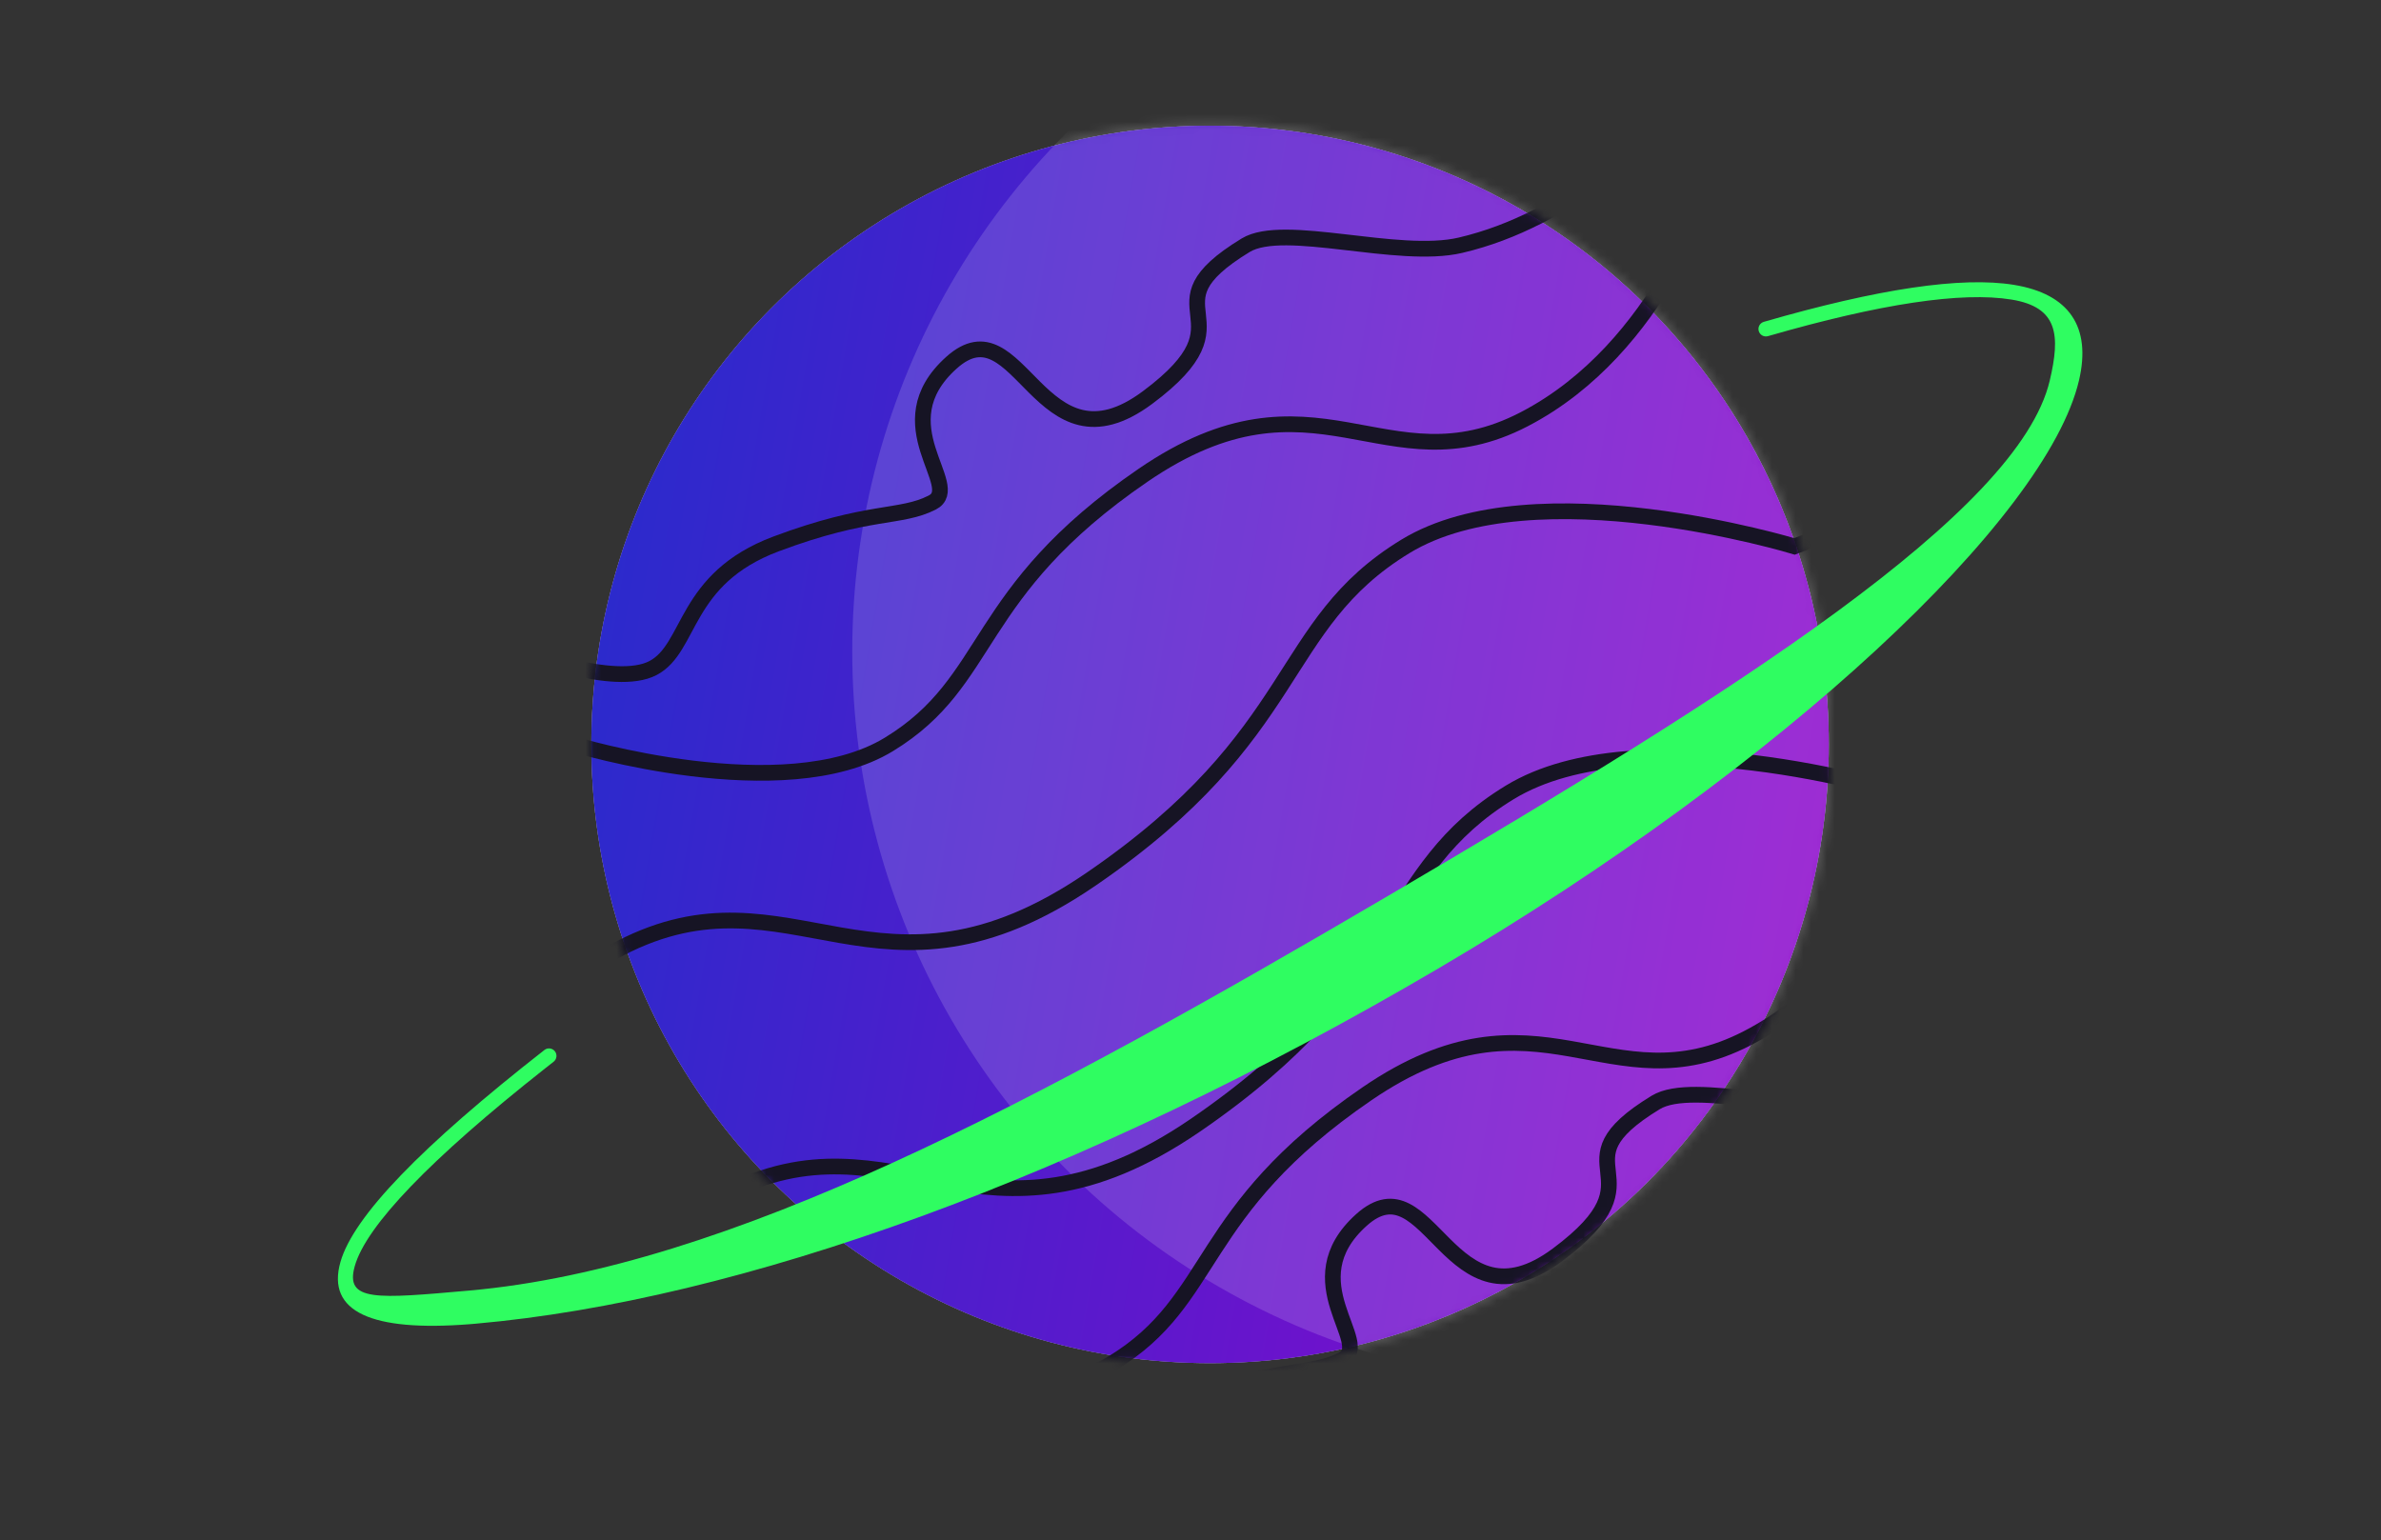 <svg width="303" height="196" viewBox="0 0 303 196" fill="none" xmlns="http://www.w3.org/2000/svg">
<rect x="0" y="0" width="303" height="196" fill="#333333" stroke="none"/>
<circle cx="153.99" cy="94.735" r="78.737" fill="white"/>
<circle cx="153.99" cy="94.735" r="78.737" fill="#210080"/>
<circle cx="153.99" cy="94.735" r="78.737" fill="url(#paint0_linear_165_4191)" fill-opacity="0.6"/>
<mask id="mask0_165_4191" style="mask-type:luminance" maskUnits="userSpaceOnUse" x="75" y="15" width="158" height="159">
<circle cx="153.99" cy="94.735" r="78.737" fill="white"/>
<circle cx="153.99" cy="94.735" r="78.737" stroke="white"/>
</mask>
<g mask="url(#mask0_165_4191)">
<circle cx="201.896" cy="82.877" r="93.441" fill="white" fill-opacity="0.15"/>
<path d="M217.755 23.075C217.755 23.075 211.528 44.266 193.923 53.375C176.319 62.484 167.383 45.471 145.463 60.482C123.543 75.493 126.464 86.597 113.114 94.735C99.764 102.873 73.061 94.735 73.061 94.735L46.636 104.831" stroke="#161424" stroke-width="2"/>
<path d="M49.482 158.125C49.482 158.125 57.18 131.928 78.944 120.667C100.708 109.406 111.754 130.439 138.853 111.881C165.952 93.324 162.341 79.596 178.844 69.536C195.348 59.476 228.36 69.536 228.36 69.536L261.027 57.055" stroke="#161424" stroke-width="2"/>
<path d="M62.763 189.43C62.763 189.43 70.461 163.234 92.225 151.972C113.989 140.711 125.036 161.744 152.134 143.187C179.233 124.629 175.622 110.901 192.126 100.841C208.629 90.781 241.641 100.841 241.641 100.841L274.309 88.36" stroke="#161424" stroke-width="2"/>
<path d="M246.215 101.812C246.215 101.812 239.987 123.002 222.383 132.111C204.778 141.22 195.842 124.207 173.922 139.218C152.002 154.229 154.923 165.334 141.573 173.471C128.223 181.609 101.52 173.471 101.52 173.471L75.095 183.567" stroke="#161424" stroke-width="2"/>
<path d="M295.543 -29.1C295.543 -29.1 289.316 -7.91 271.711 1.2C254.107 10.309 245.171 -6.705 223.251 8.306C209.304 17.857 199.822 27.921 185.862 31.208C177.881 33.087 163.377 28.248 158.521 31.208C145.171 39.346 159.875 40.28 146.04 50.586C132.205 60.893 129.848 38.281 121.074 46.163C112.299 54.045 122.691 61.883 118.636 63.953C114.581 66.023 110.594 64.784 98.761 69.219C86.929 73.654 88.012 82.437 83.101 85.015C78.189 87.593 66.237 82.877 66.237 82.877" stroke="#161424" stroke-width="2"/>
<path d="M347.718 79.993C347.718 79.993 341.491 101.184 323.886 110.293C306.281 119.402 297.346 102.388 275.426 117.4C261.479 126.95 251.997 137.014 238.037 140.301C230.056 142.18 215.552 137.341 210.696 140.301C197.346 148.439 212.05 149.373 198.215 159.68C184.38 169.986 182.023 147.374 173.248 155.256C164.474 163.138 174.866 170.976 170.811 173.046C166.755 175.116 162.769 173.878 150.936 178.312C139.104 182.747 140.187 191.53 135.276 194.108C130.364 196.686 118.412 191.97 118.412 191.97" stroke="#161424" stroke-width="2"/>
</g>
<path d="M224.462 40.956C239.039 36.743 249.624 35.166 256.285 36.251C263.31 37.395 266.172 41.595 264.565 48.423C260.438 65.953 227.071 97.382 182.971 123.287C137.288 150.121 93.932 165.496 60.55 168.452L59.723 168.521C47.33 169.49 41.52 166.961 43.322 160.609C44.965 154.815 53.593 145.895 69.282 133.621C69.694 133.299 70.29 133.371 70.613 133.784C70.936 134.197 70.863 134.793 70.451 135.116L69.415 135.93C54.716 147.523 46.603 155.993 45.147 161.126C43.855 165.681 47.908 165.282 59.723 164.236C92.761 161.311 131.704 140.405 177.165 113.701C220.78 88.081 256.893 65.231 260.849 48.423C262.202 42.673 261.927 39.093 255.98 38.124C249.669 37.096 239.316 38.639 224.988 42.778C224.485 42.924 223.959 42.634 223.814 42.13C223.668 41.627 223.958 41.101 224.462 40.956Z" fill="#2FFD61"/>
<defs>
<linearGradient id="paint0_linear_165_4191" x1="32.976" y1="34.208" x2="273.385" y2="75.219" gradientUnits="userSpaceOnUse">
<stop stop-color="#0058FF"/>
<stop offset="1" stop-color="#F700FE"/>
</linearGradient>
</defs>
</svg>
